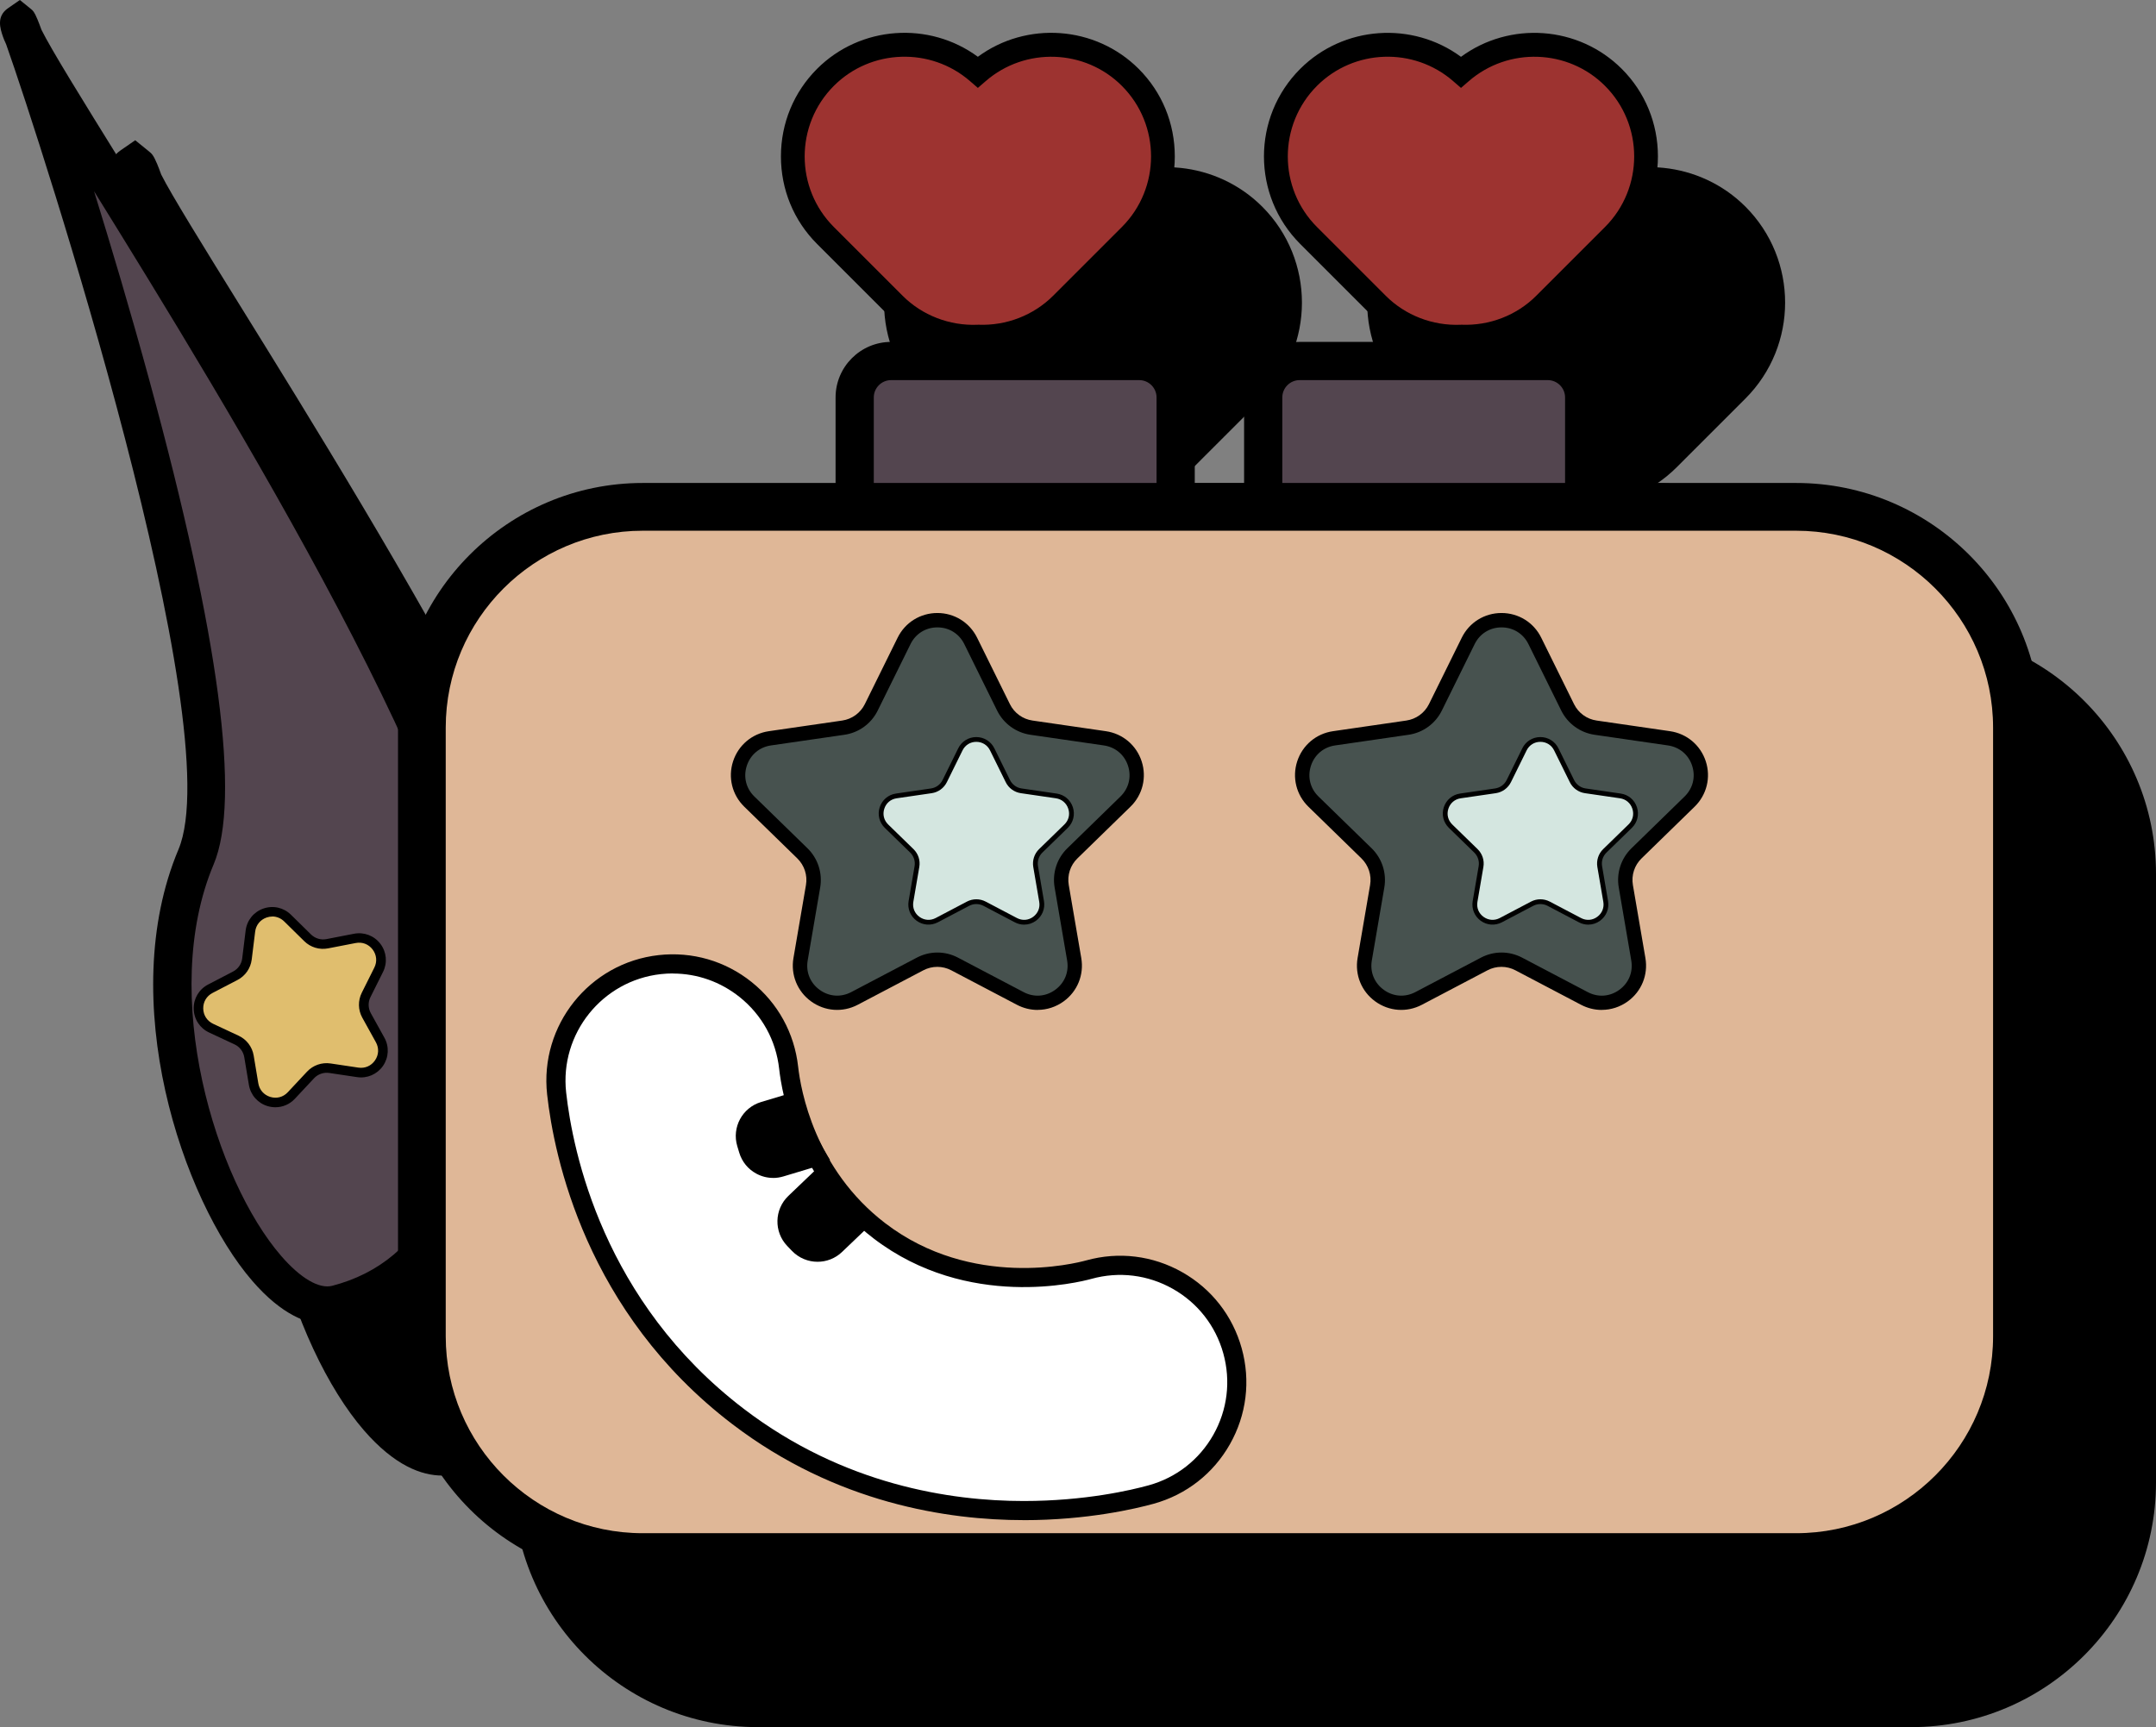<?xml version="1.0" encoding="UTF-8"?>
<svg id="Calque_2" data-name="Calque 2" xmlns="http://www.w3.org/2000/svg" viewBox="0 0 451.39 361.68">
  <rect x="0" y="0" width="451.39" height="361.68" fill="#808080" stroke="none"/>
  <defs>
    <style>
      .cls-1 {
        fill: #fff;
      }

      .cls-2 {
        fill: #9d3330;
      }

      .cls-3 {
        fill: #53454f;
      }

      .cls-4 {
        fill: #47524f;
      }

      .cls-5 {
        fill: #e0be6e;
      }

      .cls-6 {
        fill: #d4e6e0;
      }

      .cls-7 {
        fill: #dfb797;
      }
    </style>
  </defs>
  <g id="Calque_1-2" data-name="Calque 1">
    <g>
      <g>
        <g>
          <g>
            <path d="m128.28,238.57c-1.5,35.96-10.18,59.05-33.6,65.16-17.96,4.68-45.82-54.98-29.53-93.67C78.75,177.77,22.63,19.37,28.5,36.97c4.07,12.22,101.82,152.73,99.78,201.6Z"/>
            <path d="m92.6,309c-4.29,0-9.97-2.04-16.42-9.49-14.88-17.18-29.01-59.61-15.63-91.39,2.73-6.47,4.62-27.23-13.31-93.53-9.27-34.27-19.81-65.72-22.9-74.61-.25-.55-.44-1.03-.58-1.43-.57-1.71-1.64-4.91,1.47-7.05l3.08-2.13,2.91,2.36c.53.43.89.72,1.68,2.6,0,0,0,0,0-.01,0,0,0,0,0,.01.24.57.52,1.3.85,2.22,2.02,4.06,8.98,15.3,16.31,27.12,29.64,47.81,84.81,136.8,83.21,175.11-1.18,28.27-6.49,61.75-37.33,69.79-.99.26-2.11.43-3.34.43ZM47.02,77.75c2.97,9.76,6.22,20.87,9.37,32.42,6.33,23.22,10.83,43.07,13.38,58.99,3.34,20.87,3.34,34.88-.01,42.85-11.38,27.02.47,65.37,13.97,80.96,3.69,4.26,7.39,6.53,9.68,5.93,19.12-4.99,28.33-23.66,29.87-60.53h0c1.38-33.01-47.84-114.62-76.26-160.62Z"/>
          </g>
          <g>
            <g>
              <rect x="203.05" y="106.21" width="67.2" height="48.87" rx="7.63" ry="7.63"/>
              <path d="m262.62,160.08h-51.94c-6.96,0-12.63-5.67-12.63-12.63v-33.61c0-6.96,5.67-12.63,12.63-12.63h51.94c6.96,0,12.63,5.67,12.63,12.63v33.61c0,6.96-5.67,12.63-12.63,12.63Zm-51.94-48.87c-1.43,0-2.63,1.2-2.63,2.63v33.61c0,1.43,1.2,2.63,2.63,2.63h51.94c1.43,0,2.63-1.2,2.63-2.63v-33.61c0-1.43-1.2-2.63-2.63-2.63h-51.94Z"/>
            </g>
            <g>
              <rect x="288.57" y="106.21" width="67.2" height="48.87" rx="7.63" ry="7.63"/>
              <path d="m348.14,160.08h-51.94c-6.96,0-12.63-5.67-12.63-12.63v-33.61c0-6.96,5.67-12.63,12.63-12.63h51.94c6.96,0,12.63,5.67,12.63,12.63v33.61c0,6.96-5.67,12.63-12.63,12.63Zm-51.94-48.87c-1.43,0-2.63,1.2-2.63,2.63v33.61c0,1.43,1.2,2.63,2.63,2.63h51.94c1.43,0,2.63-1.2,2.63-2.63v-33.61c0-1.43-1.2-2.63-2.63-2.63h-51.94Z"/>
            </g>
          </g>
        </g>
        <g>
          <rect x="112.43" y="136.75" width="333.96" height="219.93" rx="46.24" ry="46.24"/>
          <path d="m400.15,361.68h-241.48c-28.25,0-51.24-22.99-51.24-51.24v-127.45c0-28.25,22.99-51.24,51.24-51.24h241.48c28.25,0,51.24,22.99,51.24,51.24v127.45c0,28.25-22.99,51.24-51.24,51.24Zm-241.48-219.93c-22.74,0-41.24,18.5-41.24,41.24v127.45c0,22.74,18.5,41.24,41.24,41.24h241.48c22.74,0,41.24-18.5,41.24-41.24v-127.45c0-22.74-18.5-41.24-41.24-41.24h-241.48Z"/>
        </g>
        <g>
          <g>
            <path d="m260.74,46.81h0c-8.72-8.72-22.73-9.07-31.9-1.1-9.17-7.97-23.19-7.62-31.9,1.1h0c-9.11,9.11-9.11,24.01,0,33.12l14.4,14.4c4.79,4.79,11.19,7.04,17.5,6.79,6.31.25,12.71-1.99,17.5-6.79l14.4-14.4c9.11-9.11,9.11-24.01,0-33.12Z"/>
            <path d="m227.89,106.13c-7.54,0-14.81-2.98-20.1-8.27l-14.4-14.4c-5.35-5.35-8.3-12.49-8.3-20.09s2.95-14.75,8.3-20.09c9.52-9.52,24.39-10.89,35.44-3.79,11.05-7.1,25.92-5.72,35.44,3.79,11.08,11.08,11.08,29.11,0,40.19l-14.4,14.4c-5.51,5.51-13.17,8.51-21.04,8.25-.31.01-.63.02-.94.02Zm-14.42-61.15c-4.73,0-9.45,1.8-13,5.36-3.46,3.46-5.37,8.09-5.37,13.02s1.91,9.56,5.37,13.02l14.4,14.4c3.59,3.59,8.6,5.54,13.77,5.33h.2s.2,0,.2,0c5.16.2,10.18-1.74,13.77-5.33l14.4-14.4c7.18-7.18,7.18-18.87,0-26.05-6.8-6.8-17.82-7.17-25.09-.86l-3.28,2.85-3.28-2.85c-3.46-3.01-7.78-4.5-12.08-4.5Z"/>
          </g>
          <g>
            <path d="m361.89,46.81h0c-8.72-8.72-22.73-9.07-31.9-1.1-9.17-7.97-23.19-7.62-31.9,1.1h0c-9.11,9.11-9.11,24.01,0,33.12l14.4,14.4c4.79,4.79,11.19,7.04,17.5,6.79,6.31.25,12.71-1.99,17.5-6.79l14.4-14.4c9.11-9.11,9.11-24.01,0-33.12Z"/>
            <path d="m330.93,106.13c-.31,0-.63,0-.94-.02-7.86.26-15.53-2.74-21.04-8.25l-14.4-14.4c-11.08-11.08-11.08-29.11,0-40.19,9.52-9.52,24.39-10.89,35.44-3.79,11.05-7.09,25.92-5.72,35.44,3.79h0c11.08,11.08,11.08,29.11,0,40.19l-14.4,14.4c-5.29,5.29-12.56,8.27-20.1,8.27Zm-.94-10.02h.2c5.16.21,10.18-1.73,13.77-5.32l14.4-14.4c7.18-7.18,7.18-18.87,0-26.05h0c-6.8-6.8-17.82-7.17-25.09-.86l-3.28,2.85-3.28-2.85c-7.27-6.32-18.29-5.94-25.09.86-7.18,7.18-7.18,18.87,0,26.05l14.4,14.4c3.59,3.59,8.59,5.53,13.77,5.33h.2Z"/>
          </g>
        </g>
        <g>
          <g>
            <path d="m227.33,164.82l6.87,13.92c1.13,2.3,3.32,3.89,5.86,4.25l15.36,2.23c6.38.93,8.93,8.77,4.31,13.26l-11.11,10.83c-1.83,1.79-2.67,4.36-2.24,6.88l2.62,15.3c1.09,6.35-5.58,11.2-11.28,8.2l-13.74-7.22c-2.27-1.19-4.97-1.19-7.24,0l-13.74,7.22c-5.71,3-12.37-1.85-11.28-8.2l2.62-15.3c.43-2.52-.4-5.1-2.24-6.88l-11.11-10.83c-4.62-4.5-2.07-12.34,4.31-13.26l15.36-2.23c2.53-.37,4.72-1.96,5.86-4.25l6.87-13.92c2.85-5.78,11.09-5.78,13.95,0Z"/>
            <path d="m241.34,245.6c-2.03,0-4.07-.49-5.96-1.48l-13.74-7.22c-.81-.43-1.78-.43-2.58,0l-13.74,7.22c-4.34,2.28-9.49,1.91-13.46-.97-3.96-2.88-5.91-7.67-5.08-12.5l2.62-15.3c.15-.9-.14-1.82-.8-2.46l-11.11-10.83c-3.51-3.42-4.75-8.44-3.23-13.1,1.51-4.66,5.47-7.99,10.31-8.7l15.36-2.23c.9-.13,1.69-.7,2.09-1.52l6.87-13.92c2.17-4.39,6.56-7.12,11.46-7.12s9.29,2.73,11.46,7.12l6.87,13.92c.4.82,1.19,1.39,2.09,1.52l15.36,2.23c4.85.7,8.8,4.04,10.31,8.7,1.51,4.66.27,9.68-3.23,13.1l-11.11,10.83c-.65.64-.95,1.56-.8,2.46l2.62,15.3c.83,4.83-1.12,9.62-5.08,12.5-2.24,1.63-4.86,2.45-7.5,2.45Zm-20.99-19.02c2.04,0,4.08.49,5.94,1.47l13.74,7.22c1.38.72,2.5.09,2.92-.21.42-.31,1.37-1.18,1.1-2.72l-2.62-15.3c-.71-4.15.66-8.37,3.68-11.31l11.11-10.83c1.12-1.09.86-2.35.7-2.85-.16-.49-.7-1.67-2.24-1.89l-15.36-2.23c-4.16-.61-7.76-3.22-9.62-6.99l-6.87-13.92c-.69-1.4-1.97-1.55-2.49-1.55s-1.8.15-2.49,1.55l-6.87,13.92c-1.86,3.77-5.46,6.38-9.62,6.99l-15.36,2.23c-1.54.22-2.08,1.4-2.24,1.89-.16.49-.41,1.76.7,2.85l11.11,10.83c3.01,2.94,4.39,7.16,3.67,11.31l-2.62,15.3c-.26,1.54.68,2.41,1.1,2.72.42.31,1.55.94,2.92.21l13.74-7.22c1.86-.98,3.9-1.47,5.95-1.47Z"/>
          </g>
          <g>
            <path d="m345.44,164.82l6.87,13.92c1.13,2.3,3.32,3.89,5.86,4.25l15.36,2.23c6.38.93,8.93,8.77,4.31,13.26l-11.11,10.83c-1.83,1.79-2.67,4.36-2.24,6.88l2.62,15.3c1.09,6.35-5.58,11.2-11.28,8.2l-13.74-7.22c-2.27-1.19-4.97-1.19-7.24,0l-13.74,7.22c-5.71,3-12.37-1.85-11.28-8.2l2.62-15.3c.43-2.52-.4-5.1-2.24-6.88l-11.11-10.83c-4.62-4.5-2.07-12.34,4.31-13.26l15.36-2.23c2.53-.37,4.72-1.96,5.86-4.25l6.87-13.92c2.85-5.78,11.09-5.78,13.95,0Z"/>
            <path d="m359.45,245.6c-2.03,0-4.07-.49-5.96-1.48l-13.74-7.22c-.81-.43-1.77-.43-2.58,0l-13.74,7.22c-4.34,2.28-9.49,1.91-13.46-.97-3.96-2.88-5.91-7.67-5.08-12.5l2.62-15.3c.15-.9-.14-1.82-.8-2.46l-11.11-10.83c-3.51-3.42-4.75-8.44-3.23-13.1,1.51-4.66,5.47-7.99,10.31-8.7l15.36-2.23c.9-.13,1.69-.7,2.09-1.52l6.87-13.92c2.17-4.39,6.56-7.12,11.46-7.12s9.29,2.73,11.46,7.12l6.87,13.92c.4.82,1.19,1.39,2.09,1.52l15.36,2.23c4.85.7,8.8,4.04,10.31,8.7,1.51,4.66.27,9.68-3.23,13.1l-11.11,10.83c-.65.64-.95,1.56-.8,2.46l2.62,15.3c.83,4.83-1.12,9.62-5.08,12.5-2.24,1.63-4.86,2.45-7.5,2.45Zm-20.99-19.02c2.04,0,4.08.49,5.94,1.47l13.74,7.22c1.38.72,2.5.09,2.92-.21.42-.31,1.37-1.18,1.1-2.71l-2.62-15.3c-.71-4.15.66-8.37,3.67-11.31l11.11-10.83c1.12-1.09.86-2.35.7-2.85-.16-.49-.7-1.67-2.24-1.89l-15.36-2.23c-4.16-.61-7.76-3.22-9.62-6.99l-6.87-13.92c-.69-1.4-1.97-1.55-2.49-1.55s-1.8.15-2.49,1.55l-6.87,13.92c-1.86,3.77-5.46,6.38-9.62,6.99l-15.36,2.23c-1.54.22-2.08,1.4-2.24,1.89-.16.49-.41,1.76.7,2.85l11.11,10.83c3.01,2.94,4.39,7.16,3.67,11.31l-2.62,15.3c-.26,1.54.68,2.41,1.1,2.72.42.31,1.55.94,2.92.21l13.74-7.22c1.86-.98,3.9-1.47,5.95-1.47Z"/>
          </g>
        </g>
        <g>
          <path d="m238.42,346.94c-16.91,0-39.1-3.91-59.79-19.71-30.04-22.93-36.56-54.94-37.97-67.64-1.49-13.41,8.18-25.49,21.59-26.98,13.43-1.49,25.49,8.18,26.98,21.59.56,5.03,3.58,22.38,19.05,34.18,18.9,14.43,41.31,8.79,43.81,8.1,13-3.61,26.47,4.01,30.08,17.02,3.61,13-4.01,26.47-17.02,30.08-3.5.97-13.49,3.37-26.72,3.37Z"/>
          <path d="m238.42,351.94c-16.27,0-40.38-3.6-62.83-20.73-31.58-24.1-38.43-57.73-39.91-71.06-1.79-16.13,9.88-30.71,26.01-32.5,7.82-.87,15.51,1.36,21.64,6.27,6.14,4.91,9.99,11.92,10.86,19.74.5,4.53,3.22,20.16,17.11,30.75,16.98,12.96,37.19,7.88,39.44,7.25,7.58-2.1,15.52-1.13,22.36,2.75,6.84,3.87,11.77,10.18,13.87,17.75,2.1,7.58,1.13,15.52-2.75,22.36-3.87,6.84-10.18,11.77-17.75,13.87-3.85,1.07-14.29,3.55-28.06,3.55Zm-73.43-114.48c-.73,0-1.45.04-2.19.12-10.65,1.18-18.36,10.81-17.17,21.46,1.34,12.06,7.53,42.46,36.04,64.22,20.23,15.44,42.03,18.68,56.76,18.68,12.54,0,21.93-2.23,25.39-3.19,5-1.39,9.17-4.64,11.72-9.16,2.56-4.52,3.2-9.76,1.81-14.76-1.39-5-4.64-9.17-9.16-11.72-4.52-2.56-9.76-3.2-14.76-1.81-2.74.76-27.36,6.95-48.18-8.94-17.04-13.01-20.37-32.07-20.98-37.6-.57-5.16-3.12-9.79-7.17-13.03-3.48-2.78-7.71-4.26-12.11-4.26Z"/>
        </g>
        <g>
          <g>
            <path d="m190.63,291.86c2.45,2.56,6.51,2.66,9.08.21l5.44-5.2c.4-.39.72-.82,1-1.27-3.66-3.3-6.53-6.89-8.73-10.38-.77.3-1.49.74-2.12,1.35l-5.44,5.2c-2.56,2.45-2.66,6.51-.21,9.08l.98,1.02Z"/>
            <path d="m195.28,298.85c-.09,0-.18,0-.27,0-3.05-.07-5.89-1.32-8-3.53l-.98-1.02c-2.11-2.21-3.23-5.1-3.16-8.15.07-3.05,1.32-5.89,3.53-8l5.44-5.2c1.09-1.04,2.37-1.85,3.78-2.4l3.84-1.48,2.19,3.49c2.18,3.46,4.81,6.6,7.84,9.33l3.11,2.8-2.21,3.55c-.55.88-1.14,1.62-1.8,2.25l-5.44,5.2c-2.14,2.04-4.93,3.16-7.88,3.16Zm1.11-16.41l-3.08,2.94c-.35.34-.43.73-.44.99,0,.27.06.66.39,1.01l.98,1.02c.34.35.73.43.99.44.26.01.66-.06,1.01-.39l2.9-2.77c-.96-1.05-1.88-2.13-2.75-3.25Z"/>
          </g>
          <g>
            <path d="m179.83,271.71c1.02,3.39,4.6,5.32,8,4.3l7.21-2.17c.53-.16,1.01-.4,1.46-.67-2.8-4.62-4.56-9.17-5.64-12.96l-7.14,2.15c-3.39,1.02-5.32,4.6-4.3,8l.41,1.36Z"/>
            <path d="m185.96,281.29c-1.86,0-3.7-.46-5.39-1.37-2.69-1.44-4.65-3.85-5.53-6.77l-.41-1.36c-1.81-6.03,1.61-12.41,7.64-14.23l12-3.61,1.39,4.88c1.18,4.15,2.9,8.1,5.11,11.73l2.6,4.28-4.28,2.59c-.88.53-1.74.92-2.61,1.18l-7.2,2.17c-1.09.33-2.2.49-3.31.49Zm1.69-14.89l-2.49.75c-.75.23-1.18,1.02-.95,1.77l.41,1.36c.14.46.45.71.69.84.24.13.61.25,1.08.11l2.93-.88c-.6-1.29-1.16-2.6-1.67-3.94Z"/>
          </g>
        </g>
        <g>
          <path d="m98.99,255.18l-5.82-.87c-1.5-.22-3.01.3-4.05,1.41l-4.02,4.3c-2.61,2.79-7.28,1.38-7.9-2.39l-.97-5.81c-.25-1.49-1.22-2.77-2.59-3.41l-5.33-2.49c-3.46-1.62-3.56-6.49-.17-8.25l5.22-2.72c1.34-.7,2.26-2.01,2.44-3.52l.72-5.84c.47-3.79,5.08-5.39,7.8-2.72l4.2,4.13c1.08,1.06,2.61,1.53,4.1,1.24l5.78-1.12c3.75-.72,6.7,3.16,4.99,6.58l-2.63,5.27c-.68,1.36-.64,2.96.09,4.28l2.85,5.15c1.85,3.34-.94,7.35-4.71,6.78Z"/>
          <path d="m81.77,266.49c-.93,0-1.88-.14-2.8-.42-3.53-1.06-6.09-3.98-6.7-7.61l-.93-5.6-5.15-2.41c-3.34-1.56-5.46-4.82-5.53-8.5-.08-3.68,1.9-7.02,5.17-8.72l5.04-2.62.7-5.64c.45-3.65,2.89-6.68,6.37-7.89,3.48-1.21,7.27-.36,9.89,2.22l4.05,3.98,5.58-1.08c3.61-.7,7.24.69,9.47,3.62,2.23,2.93,2.59,6.8.94,10.1l-2.54,5.08,2.75,4.97c1.78,3.22,1.58,7.1-.52,10.13-2.1,3.02-5.67,4.56-9.31,4.02l-5.62-.84-3.88,4.15c-1.85,1.98-4.38,3.05-6.99,3.05Zm-10.62-24.76l4.61,2.15c2.86,1.34,4.88,4,5.4,7.12l.84,5.02,3.47-3.72c2.16-2.31,5.31-3.41,8.44-2.94l5.03.75-2.46-4.45c-1.53-2.77-1.6-6.11-.19-8.94l2.27-4.55-4.99.96c-3.11.6-6.3-.37-8.56-2.58l-3.62-3.57-.63,5.05c-.39,3.14-2.3,5.88-5.1,7.34l-4.51,2.35Z"/>
        </g>
        <g>
          <g>
            <path d="m231.83,187.55l3.28,6.65c.54,1.1,1.59,1.86,2.8,2.03l7.34,1.07c3.05.44,4.26,4.19,2.06,6.33l-5.31,5.17c-.88.85-1.27,2.08-1.07,3.29l1.25,7.31c.52,3.03-2.66,5.35-5.39,3.92l-6.56-3.45c-1.08-.57-2.37-.57-3.46,0l-6.56,3.45c-2.72,1.43-5.91-.88-5.39-3.92l1.25-7.31c.21-1.2-.19-2.43-1.07-3.29l-5.31-5.17c-2.2-2.15-.99-5.89,2.06-6.33l7.34-1.07c1.21-.18,2.26-.94,2.8-2.03l3.28-6.65c1.36-2.76,5.3-2.76,6.66,0Z"/>
            <path d="m218.48,228.75c-1.8,0-3.59-.56-5.11-1.67-2.7-1.96-4.03-5.23-3.47-8.52l1.14-6.64-4.82-4.7c-2.39-2.33-3.24-5.76-2.21-8.93,1.03-3.18,3.73-5.45,7.03-5.93l6.67-.97,2.98-6.04c1.48-3,4.47-4.86,7.81-4.86s6.33,1.86,7.81,4.86l2.98,6.04,6.67.97c3.31.48,6,2.75,7.03,5.93s.19,6.6-2.21,8.93l-4.82,4.7,1.14,6.64c.56,3.29-.76,6.56-3.47,8.52-2.7,1.96-6.22,2.22-9.18.66l-5.96-3.13-5.96,3.13c-1.29.68-2.68,1.01-4.06,1.01Zm-3.42-26.88l3.44,3.35c2.06,2,2.99,4.89,2.51,7.71l-.81,4.74,4.25-2.24c2.54-1.33,5.57-1.33,8.11,0l4.25,2.24-.81-4.74c-.48-2.83.45-5.71,2.51-7.71l3.44-3.35-4.76-.69c-2.84-.41-5.29-2.19-6.56-4.77l-2.13-4.31-2.13,4.31c-1.27,2.57-3.72,4.35-6.56,4.77l-4.76.69Z"/>
          </g>
          <g>
            <path d="m349.94,187.55l3.28,6.65c.54,1.1,1.59,1.86,2.8,2.03l7.34,1.07c3.05.44,4.26,4.19,2.06,6.33l-5.31,5.17c-.88.85-1.27,2.08-1.07,3.29l1.25,7.31c.52,3.03-2.66,5.35-5.39,3.92l-6.56-3.45c-1.08-.57-2.37-.57-3.46,0l-6.56,3.45c-2.72,1.43-5.91-.88-5.39-3.92l1.25-7.31c.21-1.2-.19-2.43-1.07-3.29l-5.31-5.17c-2.2-2.15-.99-5.89,2.06-6.33l7.34-1.07c1.21-.18,2.26-.94,2.8-2.03l3.28-6.65c1.36-2.76,5.3-2.76,6.66,0Z"/>
            <path d="m336.58,228.75c-1.8,0-3.59-.56-5.11-1.67-2.7-1.96-4.03-5.23-3.47-8.52l1.14-6.64-4.82-4.7c-2.39-2.33-3.24-5.76-2.21-8.93,1.03-3.18,3.73-5.45,7.03-5.93l6.67-.97,2.98-6.04c1.48-3,4.47-4.86,7.81-4.86s6.34,1.86,7.81,4.86l2.98,6.04,6.67.97c3.31.48,6,2.75,7.03,5.93s.19,6.6-2.21,8.93l-4.82,4.7,1.14,6.64c.56,3.29-.76,6.56-3.47,8.52-2.7,1.96-6.22,2.22-9.18.66l-5.96-3.13-5.96,3.13c-1.29.68-2.68,1.01-4.06,1.01Zm-3.42-26.88l3.44,3.35c2.06,2,2.99,4.89,2.51,7.71l-.81,4.74,4.25-2.24c2.54-1.33,5.57-1.33,8.11,0l4.25,2.24-.81-4.74c-.48-2.83.45-5.71,2.51-7.71l3.44-3.35-4.76-.69c-2.84-.41-5.29-2.19-6.56-4.77l-2.13-4.31-2.13,4.31c-1.27,2.57-3.72,4.35-6.56,4.77l-4.76.69Z"/>
          </g>
        </g>
      </g>
      <g>
        <g>
          <g>
            <path class="cls-3" d="m104.18,207.96c-1.5,35.96-10.18,59.05-33.6,65.16-17.96,4.68-45.82-54.98-29.53-93.67C54.64,147.16-1.47-11.25,4.39,6.36c4.07,12.22,101.82,152.73,99.78,201.6Z"/>
            <path d="m68.5,277.38c-4.05,0-9.46-1.96-15.67-9.14-14.71-16.99-28.69-58.94-15.47-90.34C48.19,152.19,8.73,30.34,1.28,9.26c-.31-.65-.53-1.19-.68-1.63C.04,5.95-.8,3.43,1.69,1.71l2.47-1.71,2.33,1.89c.39.32.69.56,1.37,2.2,0-.04-.02-.07-.03-.11.01.04.02.08.04.14.22.54.49,1.22.81,2.11,1.97,4.03,8.73,14.93,16.43,27.35,29.58,47.72,84.64,136.54,83.06,174.54h0c-1.16,27.92-6.37,60.99-36.59,68.87-.91.24-1.94.39-3.08.39ZM19.68,40.01c3.52,11.35,7.67,25.23,11.64,39.81,14.61,53.59,19.12,87.63,13.41,101.19-11.53,27.38.47,66.21,14.14,82,4.06,4.69,7.96,6.96,10.69,6.25,19.61-5.12,29.06-24.07,30.61-61.46,1.46-34.96-52.97-123.36-80.5-167.79Z"/>
          </g>
          <g>
            <g>
              <rect class="cls-3" x="178.94" y="75.59" width="67.2" height="48.87" rx="7.63" ry="7.63"/>
              <path d="m238.51,128.47h-51.94c-6.41,0-11.63-5.22-11.63-11.63v-33.61c0-6.41,5.22-11.63,11.63-11.63h51.94c6.41,0,11.63,5.22,11.63,11.63v33.61c0,6.41-5.22,11.63-11.63,11.63Zm-51.94-48.87c-2,0-3.63,1.63-3.63,3.63v33.61c0,2,1.63,3.63,3.63,3.63h51.94c2,0,3.63-1.63,3.63-3.63v-33.61c0-2-1.63-3.63-3.63-3.63h-51.94Z"/>
            </g>
            <g>
              <rect class="cls-3" x="264.47" y="75.59" width="67.2" height="48.87" rx="7.63" ry="7.63"/>
              <path d="m324.04,128.47h-51.94c-6.41,0-11.63-5.22-11.63-11.63v-33.61c0-6.41,5.22-11.63,11.63-11.63h51.94c6.41,0,11.63,5.22,11.63,11.63v33.61c0,6.41-5.22,11.63-11.63,11.63Zm-51.94-48.87c-2,0-3.63,1.63-3.63,3.63v33.61c0,2,1.63,3.63,3.63,3.63h51.94c2,0,3.63-1.63,3.63-3.63v-33.61c0-2-1.63-3.63-3.63-3.63h-51.94Z"/>
            </g>
          </g>
        </g>
        <g>
          <rect class="cls-7" x="88.32" y="106.14" width="333.96" height="219.93" rx="46.24" ry="46.24"/>
          <path d="m376.05,331.07h-241.48c-28.25,0-51.24-22.99-51.24-51.24v-127.45c0-28.25,22.99-51.24,51.24-51.24h241.48c28.25,0,51.24,22.99,51.24,51.24v127.45c0,28.25-22.99,51.24-51.24,51.24ZM134.56,111.14c-22.74,0-41.24,18.5-41.24,41.24v127.45c0,22.74,18.5,41.24,41.24,41.24h241.48c22.74,0,41.24-18.5,41.24-41.24v-127.45c0-22.74-18.5-41.24-41.24-41.24h-241.48Z"/>
        </g>
        <g>
          <g>
            <path class="cls-2" d="m236.63,16.2h0c-8.72-8.72-22.73-9.07-31.9-1.1-9.17-7.97-23.19-7.62-31.9,1.1h0c-9.11,9.11-9.11,24.01,0,33.12l14.4,14.4c4.79,4.79,11.19,7.04,17.5,6.79,6.31.25,12.71-1.99,17.5-6.79l14.4-14.4c9.11-9.11,9.11-24.01,0-33.12Z"/>
            <path d="m205.67,73.02c-.31,0-.63,0-.94-.02-7.21.26-14.23-2.48-19.27-7.52l-14.4-14.4c-4.88-4.88-7.56-11.39-7.56-18.33s2.69-13.45,7.56-18.33c9.07-9.07,23.48-10.03,33.67-2.53,10.19-7.5,24.6-6.54,33.67,2.53,4.88,4.88,7.56,11.39,7.56,18.33s-2.69,13.45-7.56,18.33l-14.4,14.4c-4.82,4.82-11.45,7.54-18.33,7.54Zm-.94-5.02h.1c5.85.24,11.55-1.97,15.64-6.05l14.4-14.4c8.16-8.16,8.16-21.43,0-29.58-7.72-7.72-20.24-8.15-28.5-.98l-1.64,1.42-1.64-1.42c-8.26-7.18-20.77-6.75-28.5.98-8.16,8.16-8.16,21.43,0,29.58l14.4,14.4c4.08,4.08,9.79,6.29,15.64,6.06h.1Z"/>
          </g>
          <g>
            <path class="cls-2" d="m337.78,16.2h0c-8.72-8.72-22.73-9.07-31.9-1.1-9.17-7.97-23.19-7.62-31.9,1.1h0c-9.11,9.11-9.11,24.01,0,33.12l14.4,14.4c4.79,4.79,11.19,7.04,17.5,6.79,6.31.25,12.71-1.99,17.5-6.79l14.4-14.4c9.11-9.11,9.11-24.01,0-33.12Z"/>
            <path d="m304.94,73.02c-6.88,0-13.51-2.71-18.33-7.54l-14.4-14.4c-10.11-10.11-10.11-26.55,0-36.65,9.07-9.07,23.48-10.03,33.67-2.53,10.19-7.5,24.6-6.54,33.67,2.53,4.88,4.88,7.56,11.39,7.56,18.33s-2.69,13.45-7.56,18.33l-14.4,14.4c-5.04,5.04-12.06,7.77-19.27,7.52-.31.01-.63.02-.94.02Zm.94-5.02h.1c5.86.24,11.56-1.97,15.64-6.05l14.4-14.4c8.16-8.16,8.16-21.43,0-29.58-7.72-7.72-20.24-8.15-28.5-.98l-1.64,1.42-1.64-1.42c-8.26-7.18-20.77-6.75-28.5.98-8.16,8.16-8.16,21.43,0,29.58l14.4,14.4c4.08,4.08,9.78,6.29,15.64,6.06h.1Z"/>
          </g>
        </g>
        <g>
          <g>
            <path class="cls-4" d="m203.22,134.2l6.87,13.92c1.13,2.3,3.32,3.89,5.86,4.25l15.36,2.23c6.38.93,8.93,8.77,4.31,13.26l-11.11,10.83c-1.83,1.79-2.67,4.36-2.24,6.88l2.62,15.3c1.09,6.35-5.58,11.2-11.28,8.2l-13.74-7.22c-2.27-1.19-4.97-1.19-7.24,0l-13.74,7.22c-5.71,3-12.37-1.85-11.28-8.2l2.62-15.3c.43-2.52-.4-5.1-2.24-6.88l-11.11-10.83c-4.62-4.5-2.07-12.34,4.31-13.26l15.36-2.23c2.53-.37,4.72-1.96,5.86-4.25l6.87-13.92c2.85-5.78,11.09-5.78,13.95,0Z"/>
            <path d="m217.23,211.49c-1.47,0-2.96-.36-4.33-1.08l-13.74-7.22c-1.83-.96-4.01-.96-5.84,0l-13.74,7.22c-3.15,1.66-6.89,1.38-9.77-.71-2.88-2.09-4.29-5.57-3.69-9.07l2.62-15.3c.35-2.04-.33-4.11-1.8-5.56l-11.11-10.83c-2.55-2.48-3.45-6.13-2.35-9.51s3.97-5.8,7.49-6.31l15.36-2.23c2.04-.3,3.81-1.58,4.73-3.43l6.87-13.92c1.57-3.19,4.76-5.17,8.32-5.17s6.74,1.98,8.32,5.17l6.87,13.92c.91,1.85,2.68,3.14,4.73,3.43l15.36,2.23c3.52.51,6.39,2.93,7.49,6.31s.2,7.03-2.35,9.51l-11.11,10.83c-1.48,1.44-2.15,3.52-1.8,5.56l2.62,15.3c.6,3.51-.81,6.98-3.69,9.07-1.63,1.18-3.53,1.78-5.44,1.78Zm-20.98-12.02c1.48,0,2.97.36,4.32,1.07l13.74,7.22c2.16,1.14,4.63.96,6.61-.48,1.98-1.44,2.91-3.73,2.5-6.14l-2.62-15.3c-.52-3.01.48-6.08,2.67-8.21l11.11-10.83c1.75-1.71,2.34-4.11,1.59-6.43-.75-2.32-2.65-3.92-5.07-4.27l-15.36-2.23c-3.02-.44-5.63-2.34-6.98-5.07l-6.87-13.92c-1.08-2.19-3.19-3.5-5.63-3.5s-4.55,1.31-5.63,3.5l-6.87,13.92c-1.35,2.74-3.96,4.64-6.98,5.07l-15.36,2.23c-2.42.35-4.31,1.95-5.07,4.27-.75,2.32-.16,4.73,1.59,6.43l11.11,10.83c2.19,2.13,3.18,5.2,2.67,8.21l-2.62,15.3c-.41,2.41.52,4.7,2.5,6.14,1.98,1.44,4.45,1.61,6.61.48l13.74-7.22c1.35-.71,2.83-1.07,4.32-1.07Z"/>
          </g>
          <g>
            <path class="cls-4" d="m321.33,134.2l6.87,13.92c1.13,2.3,3.32,3.89,5.86,4.25l15.36,2.23c6.38.93,8.93,8.77,4.31,13.26l-11.11,10.83c-1.83,1.79-2.67,4.36-2.24,6.88l2.62,15.3c1.09,6.35-5.58,11.2-11.28,8.2l-13.74-7.22c-2.27-1.19-4.97-1.19-7.24,0l-13.74,7.22c-5.71,3-12.37-1.85-11.28-8.2l2.62-15.3c.43-2.52-.4-5.1-2.24-6.88l-11.11-10.83c-4.62-4.5-2.07-12.34,4.31-13.26l15.36-2.23c2.53-.37,4.72-1.96,5.86-4.25l6.87-13.92c2.85-5.78,11.09-5.78,13.95,0Z"/>
            <path d="m335.34,211.49c-1.47,0-2.96-.36-4.33-1.08l-13.74-7.22c-1.83-.96-4.01-.96-5.84,0l-13.74,7.22c-3.15,1.66-6.89,1.38-9.77-.71-2.88-2.09-4.29-5.57-3.69-9.07l2.62-15.3c.35-2.04-.33-4.11-1.8-5.56l-11.11-10.83c-2.55-2.48-3.45-6.13-2.35-9.51s3.97-5.8,7.49-6.31l15.36-2.23c2.04-.3,3.81-1.58,4.73-3.43l6.87-13.92c1.57-3.19,4.76-5.17,8.32-5.17s6.75,1.98,8.32,5.17l6.87,13.92c.91,1.85,2.68,3.14,4.73,3.43l15.36,2.23c3.52.51,6.39,2.93,7.49,6.31s.2,7.03-2.35,9.51l-11.11,10.83c-1.48,1.44-2.15,3.52-1.8,5.56l2.62,15.3c.6,3.51-.81,6.98-3.69,9.07-1.63,1.18-3.53,1.78-5.44,1.78Zm-20.98-12.02c1.48,0,2.97.36,4.32,1.07l13.74,7.22c2.16,1.14,4.63.96,6.61-.48,1.98-1.44,2.91-3.73,2.5-6.14l-2.62-15.3c-.52-3.01.48-6.08,2.67-8.21l11.11-10.83c1.75-1.71,2.34-4.11,1.59-6.43-.75-2.32-2.65-3.92-5.07-4.27l-15.36-2.23c-3.02-.44-5.63-2.34-6.98-5.07l-6.87-13.92c-1.08-2.19-3.19-3.5-5.63-3.5s-4.55,1.31-5.63,3.5l-6.87,13.92c-1.35,2.74-3.96,4.64-6.98,5.07l-15.36,2.23c-2.42.35-4.31,1.95-5.07,4.27-.75,2.32-.16,4.73,1.59,6.43l11.11,10.83c2.19,2.13,3.18,5.2,2.67,8.21l-2.62,15.3c-.41,2.41.52,4.7,2.5,6.14,1.98,1.44,4.45,1.61,6.61.48l13.74-7.22c1.35-.71,2.83-1.07,4.32-1.07Z"/>
          </g>
        </g>
        <g>
          <path class="cls-1" d="m214.31,316.33c-16.91,0-39.1-3.91-59.79-19.71-30.04-22.93-36.56-54.94-37.97-67.64-1.49-13.41,8.18-25.49,21.59-26.98,13.43-1.49,25.49,8.18,26.98,21.59.56,5.03,3.58,22.38,19.05,34.18,18.9,14.43,41.31,8.79,43.81,8.1,13-3.61,26.47,4.01,30.08,17.02,3.61,13-4.01,26.47-17.02,30.08-3.5.97-13.49,3.37-26.72,3.37Z"/>
          <path d="m214.31,318.33c-15.81,0-39.23-3.49-61.01-20.12-30.66-23.4-37.31-56.06-38.75-69.01-1.61-14.49,8.87-27.58,23.36-29.19,7.02-.78,13.93,1.22,19.44,5.63,5.51,4.41,8.97,10.71,9.75,17.73.54,4.83,3.44,21.49,18.27,32.81,18.13,13.84,39.66,8.42,42.06,7.76,6.8-1.89,13.94-1.01,20.08,2.47,6.15,3.48,10.57,9.14,12.46,15.95,1.89,6.8,1.01,13.94-2.47,20.08-3.48,6.15-9.14,10.57-15.95,12.46-3.73,1.03-13.85,3.44-27.26,3.44Zm-73.43-114.48c-.84,0-1.68.05-2.52.14-12.3,1.36-21.19,12.48-19.83,24.77,1.38,12.44,7.77,43.81,37.2,66.27,20.89,15.95,43.39,19.3,58.58,19.3,12.92,0,22.62-2.3,26.19-3.29,5.78-1.6,10.58-5.36,13.53-10.57,2.95-5.22,3.69-11.27,2.09-17.04-1.6-5.78-5.36-10.58-10.57-13.53-5.22-2.95-11.27-3.69-17.04-2.09-2.59.72-25.89,6.58-45.56-8.43-16.09-12.28-19.24-30.31-19.82-35.55-.66-5.96-3.6-11.3-8.28-15.04-4.02-3.21-8.9-4.92-13.97-4.92Z"/>
        </g>
        <g>
          <g>
            <path d="m166.52,261.25c2.45,2.56,6.51,2.66,9.08.21l5.44-5.2c.4-.39.72-.82,1-1.27-3.66-3.3-6.53-6.89-8.73-10.38-.77.3-1.49.74-2.12,1.35l-5.44,5.2c-2.56,2.45-2.66,6.51-.21,9.08l.98,1.02Z"/>
            <path d="m171.17,264.23c-1.96,0-3.91-.77-5.37-2.29l-.98-1.02c-2.83-2.96-2.72-7.66.24-10.49l5.44-5.2c.71-.68,1.54-1.2,2.45-1.56l.77-.3.44.7c2.37,3.77,5.25,7.2,8.55,10.17l.62.56-.44.71c-.37.6-.74,1.07-1.16,1.47l-5.44,5.2c-1.43,1.37-3.28,2.05-5.12,2.05Zm-3.92-3.67c2.06,2.16,5.5,2.24,7.66.18l5.44-5.2c.13-.12.25-.26.37-.41-2.95-2.75-5.56-5.86-7.77-9.25-.38.22-.74.48-1.06.79l-5.44,5.2c-2.16,2.06-2.24,5.5-.18,7.66l.98,1.02Z"/>
          </g>
          <g>
            <path d="m155.72,241.1c1.02,3.39,4.6,5.32,8,4.3l7.21-2.17c.53-.16,1.01-.4,1.46-.67-2.8-4.62-4.56-9.17-5.64-12.96l-7.14,2.15c-3.39,1.02-5.32,4.6-4.3,8l.41,1.36Z"/>
            <path d="m161.86,246.67c-1.21,0-2.41-.3-3.5-.89-1.75-.94-3.02-2.5-3.59-4.4l-.41-1.36c-1.18-3.92,1.05-8.06,4.97-9.24l8.11-2.44.28.98c1.28,4.5,3.14,8.77,5.53,12.71l.52.86-.86.52c-.6.36-1.13.61-1.69.78l-7.21,2.17c-.71.21-1.43.32-2.15.32Zm4.22-15.83l-6.18,1.86c-1.39.42-2.53,1.35-3.21,2.62-.69,1.28-.83,2.74-.42,4.13l.41,1.36c.42,1.39,1.35,2.53,2.62,3.21,1.27.68,2.74.83,4.13.42l7.21-2.17c.11-.03.23-.08.35-.12-2.05-3.54-3.7-7.34-4.91-11.3Z"/>
          </g>
        </g>
        <g>
          <path class="cls-5" d="m74.89,224.57l-5.82-.87c-1.5-.22-3.01.3-4.05,1.41l-4.02,4.3c-2.61,2.79-7.28,1.38-7.9-2.39l-.97-5.81c-.25-1.49-1.22-2.77-2.59-3.41l-5.33-2.49c-3.46-1.62-3.56-6.49-.17-8.25l5.22-2.72c1.34-.7,2.26-2.01,2.44-3.52l.72-5.84c.47-3.79,5.08-5.39,7.8-2.72l4.2,4.13c1.08,1.06,2.61,1.53,4.1,1.24l5.78-1.12c3.75-.72,6.7,3.16,4.99,6.58l-2.63,5.27c-.68,1.36-.64,2.96.09,4.28l2.85,5.15c1.85,3.34-.94,7.35-4.71,6.78Z"/>
          <path d="m57.65,231.87c-.54,0-1.09-.08-1.63-.24-2.06-.62-3.55-2.32-3.91-4.44l-.97-5.81c-.2-1.17-.95-2.17-2.03-2.67l-5.33-2.49c-1.95-.91-3.18-2.81-3.23-4.96-.04-2.15,1.11-4.1,3.02-5.09l5.23-2.72c1.05-.55,1.77-1.58,1.91-2.75l.72-5.84c.26-2.13,1.69-3.9,3.72-4.6,2.03-.71,4.24-.21,5.77,1.3l4.2,4.13c.85.83,2.05,1.19,3.21.97l5.78-1.12c2.11-.41,4.23.4,5.53,2.11,1.3,1.71,1.51,3.97.55,5.89l-2.63,5.27c-.53,1.06-.5,2.31.07,3.35l2.85,5.15c1.04,1.88.92,4.14-.3,5.91-1.23,1.76-3.31,2.66-5.43,2.34l-5.82-.87c-1.17-.17-2.36.24-3.17,1.1l-4.02,4.3c-1.08,1.16-2.55,1.78-4.08,1.78Zm-.63-39.94c-.4,0-.81.07-1.21.21-1.32.46-2.22,1.57-2.39,2.96l-.72,5.84c-.23,1.83-1.34,3.43-2.98,4.28l-5.23,2.72c-1.24.65-1.97,1.87-1.94,3.27.03,1.4.81,2.59,2.08,3.19l5.33,2.49c1.67.78,2.85,2.33,3.15,4.15l.97,5.81c.23,1.38,1.17,2.45,2.51,2.86s2.72.04,3.67-.99l4.02-4.3c1.26-1.35,3.1-1.99,4.92-1.72l5.82.87c1.39.21,2.69-.35,3.49-1.51.8-1.15.87-2.57.19-3.8l-2.85-5.15c-.89-1.61-.93-3.56-.11-5.21l2.63-5.27c.63-1.25.49-2.67-.35-3.79-.85-1.12-2.17-1.63-3.55-1.36l-5.78,1.12c-1.81.35-3.68-.21-4.99-1.51l-4.2-4.13c-.7-.68-1.58-1.04-2.5-1.04Z"/>
        </g>
        <g>
          <g>
            <path class="cls-6" d="m207.72,156.94l3.28,6.65c.54,1.1,1.59,1.86,2.8,2.03l7.34,1.07c3.05.44,4.26,4.19,2.06,6.33l-5.31,5.17c-.88.85-1.27,2.08-1.07,3.29l1.25,7.31c.52,3.03-2.66,5.35-5.39,3.92l-6.56-3.45c-1.08-.57-2.37-.57-3.46,0l-6.56,3.45c-2.72,1.43-5.91-.88-5.39-3.92l1.25-7.31c.21-1.2-.19-2.43-1.07-3.29l-5.31-5.17c-2.2-2.15-.99-5.89,2.06-6.33l7.34-1.07c1.21-.18,2.26-.94,2.8-2.03l3.28-6.65c1.36-2.76,5.3-2.76,6.66,0Z"/>
            <path d="m214.42,193.63c-.67,0-1.34-.16-1.96-.49l-6.56-3.45c-.94-.49-2.05-.49-2.99,0l-6.56,3.45c-1.43.75-3.13.63-4.44-.32-1.31-.95-1.95-2.53-1.68-4.12l1.25-7.31c.18-1.04-.17-2.11-.92-2.85l-5.31-5.17c-1.16-1.13-1.57-2.78-1.07-4.32.5-1.54,1.8-2.64,3.4-2.87l7.34-1.07c1.05-.15,1.95-.81,2.42-1.76l3.28-6.65c.71-1.45,2.16-2.35,3.78-2.35s3.06.9,3.78,2.35l3.28,6.65c.47.95,1.37,1.61,2.42,1.76l7.34,1.07c1.6.23,2.9,1.33,3.4,2.87.5,1.54.09,3.19-1.07,4.32l-5.31,5.17c-.76.74-1.1,1.8-.92,2.85l1.25,7.31c.27,1.59-.37,3.17-1.68,4.12-.74.54-1.6.81-2.47.81Zm-10.02-5.31c.67,0,1.35.16,1.96.48l6.56,3.45c1.11.58,2.37.49,3.38-.25,1.01-.74,1.49-1.91,1.28-3.14l-1.25-7.31c-.23-1.37.22-2.76,1.21-3.73l5.31-5.17c.9-.87,1.2-2.1.81-3.29-.39-1.19-1.36-2.01-2.59-2.19l-7.34-1.07c-1.37-.2-2.56-1.06-3.17-2.31l-3.28-6.65c-.55-1.12-1.63-1.79-2.88-1.79s-2.33.67-2.88,1.79l-3.28,6.65c-.61,1.24-1.8,2.11-3.17,2.31l-7.34,1.07c-1.24.18-2.21,1-2.59,2.19-.39,1.19-.08,2.42.81,3.29l5.31,5.17c.99.97,1.45,2.36,1.21,3.73l-1.25,7.31c-.21,1.23.27,2.41,1.28,3.14,1.01.73,2.28.83,3.39.25l6.56-3.45c.61-.32,1.29-.48,1.96-.48Z"/>
          </g>
          <g>
            <path class="cls-6" d="m325.83,156.94l3.28,6.65c.54,1.1,1.59,1.86,2.8,2.03l7.34,1.07c3.05.44,4.26,4.19,2.06,6.33l-5.31,5.17c-.88.85-1.27,2.08-1.07,3.29l1.25,7.31c.52,3.03-2.66,5.35-5.39,3.92l-6.56-3.45c-1.08-.57-2.37-.57-3.46,0l-6.56,3.45c-2.72,1.43-5.91-.88-5.39-3.92l1.25-7.31c.21-1.2-.19-2.43-1.07-3.29l-5.31-5.17c-2.2-2.15-.99-5.89,2.06-6.33l7.34-1.07c1.21-.18,2.26-.94,2.8-2.03l3.28-6.65c1.36-2.76,5.3-2.76,6.66,0Z"/>
            <path d="m332.52,193.63c-.67,0-1.34-.16-1.96-.49l-6.56-3.45c-.94-.49-2.05-.49-2.99,0l-6.56,3.45c-1.43.75-3.13.63-4.44-.32-1.31-.95-1.95-2.53-1.68-4.12l1.25-7.31c.18-1.04-.17-2.11-.92-2.85l-5.31-5.17c-1.16-1.13-1.57-2.78-1.07-4.32.5-1.54,1.8-2.64,3.4-2.87l7.34-1.07c1.05-.15,1.95-.81,2.42-1.76l3.28-6.65c.71-1.45,2.16-2.35,3.78-2.35s3.06.9,3.78,2.35l3.28,6.65c.47.95,1.37,1.61,2.42,1.76l7.34,1.07c1.6.23,2.9,1.33,3.4,2.87.5,1.54.09,3.19-1.07,4.32l-5.31,5.17c-.76.74-1.1,1.8-.92,2.85l1.25,7.31c.27,1.59-.37,3.17-1.68,4.12-.74.54-1.6.81-2.47.81Zm-10.02-5.31c.67,0,1.35.16,1.96.48l6.56,3.45c1.11.58,2.37.49,3.38-.25,1.01-.74,1.49-1.91,1.28-3.14l-1.25-7.31c-.23-1.37.22-2.76,1.21-3.73l5.31-5.17c.9-.87,1.2-2.1.81-3.29-.39-1.19-1.36-2.01-2.59-2.19l-7.34-1.07c-1.37-.2-2.56-1.06-3.17-2.31l-3.28-6.65c-.55-1.12-1.63-1.79-2.88-1.79s-2.33.67-2.88,1.79l-3.28,6.65c-.61,1.24-1.8,2.11-3.17,2.31l-7.34,1.07c-1.24.18-2.21,1-2.59,2.19-.39,1.19-.08,2.42.81,3.29l5.31,5.17c.99.97,1.45,2.36,1.21,3.73l-1.25,7.31c-.21,1.23.27,2.41,1.28,3.14,1.01.73,2.28.83,3.39.25l6.56-3.45c.61-.32,1.29-.48,1.96-.48Z"/>
          </g>
        </g>
      </g>
    </g>
  </g>
</svg>